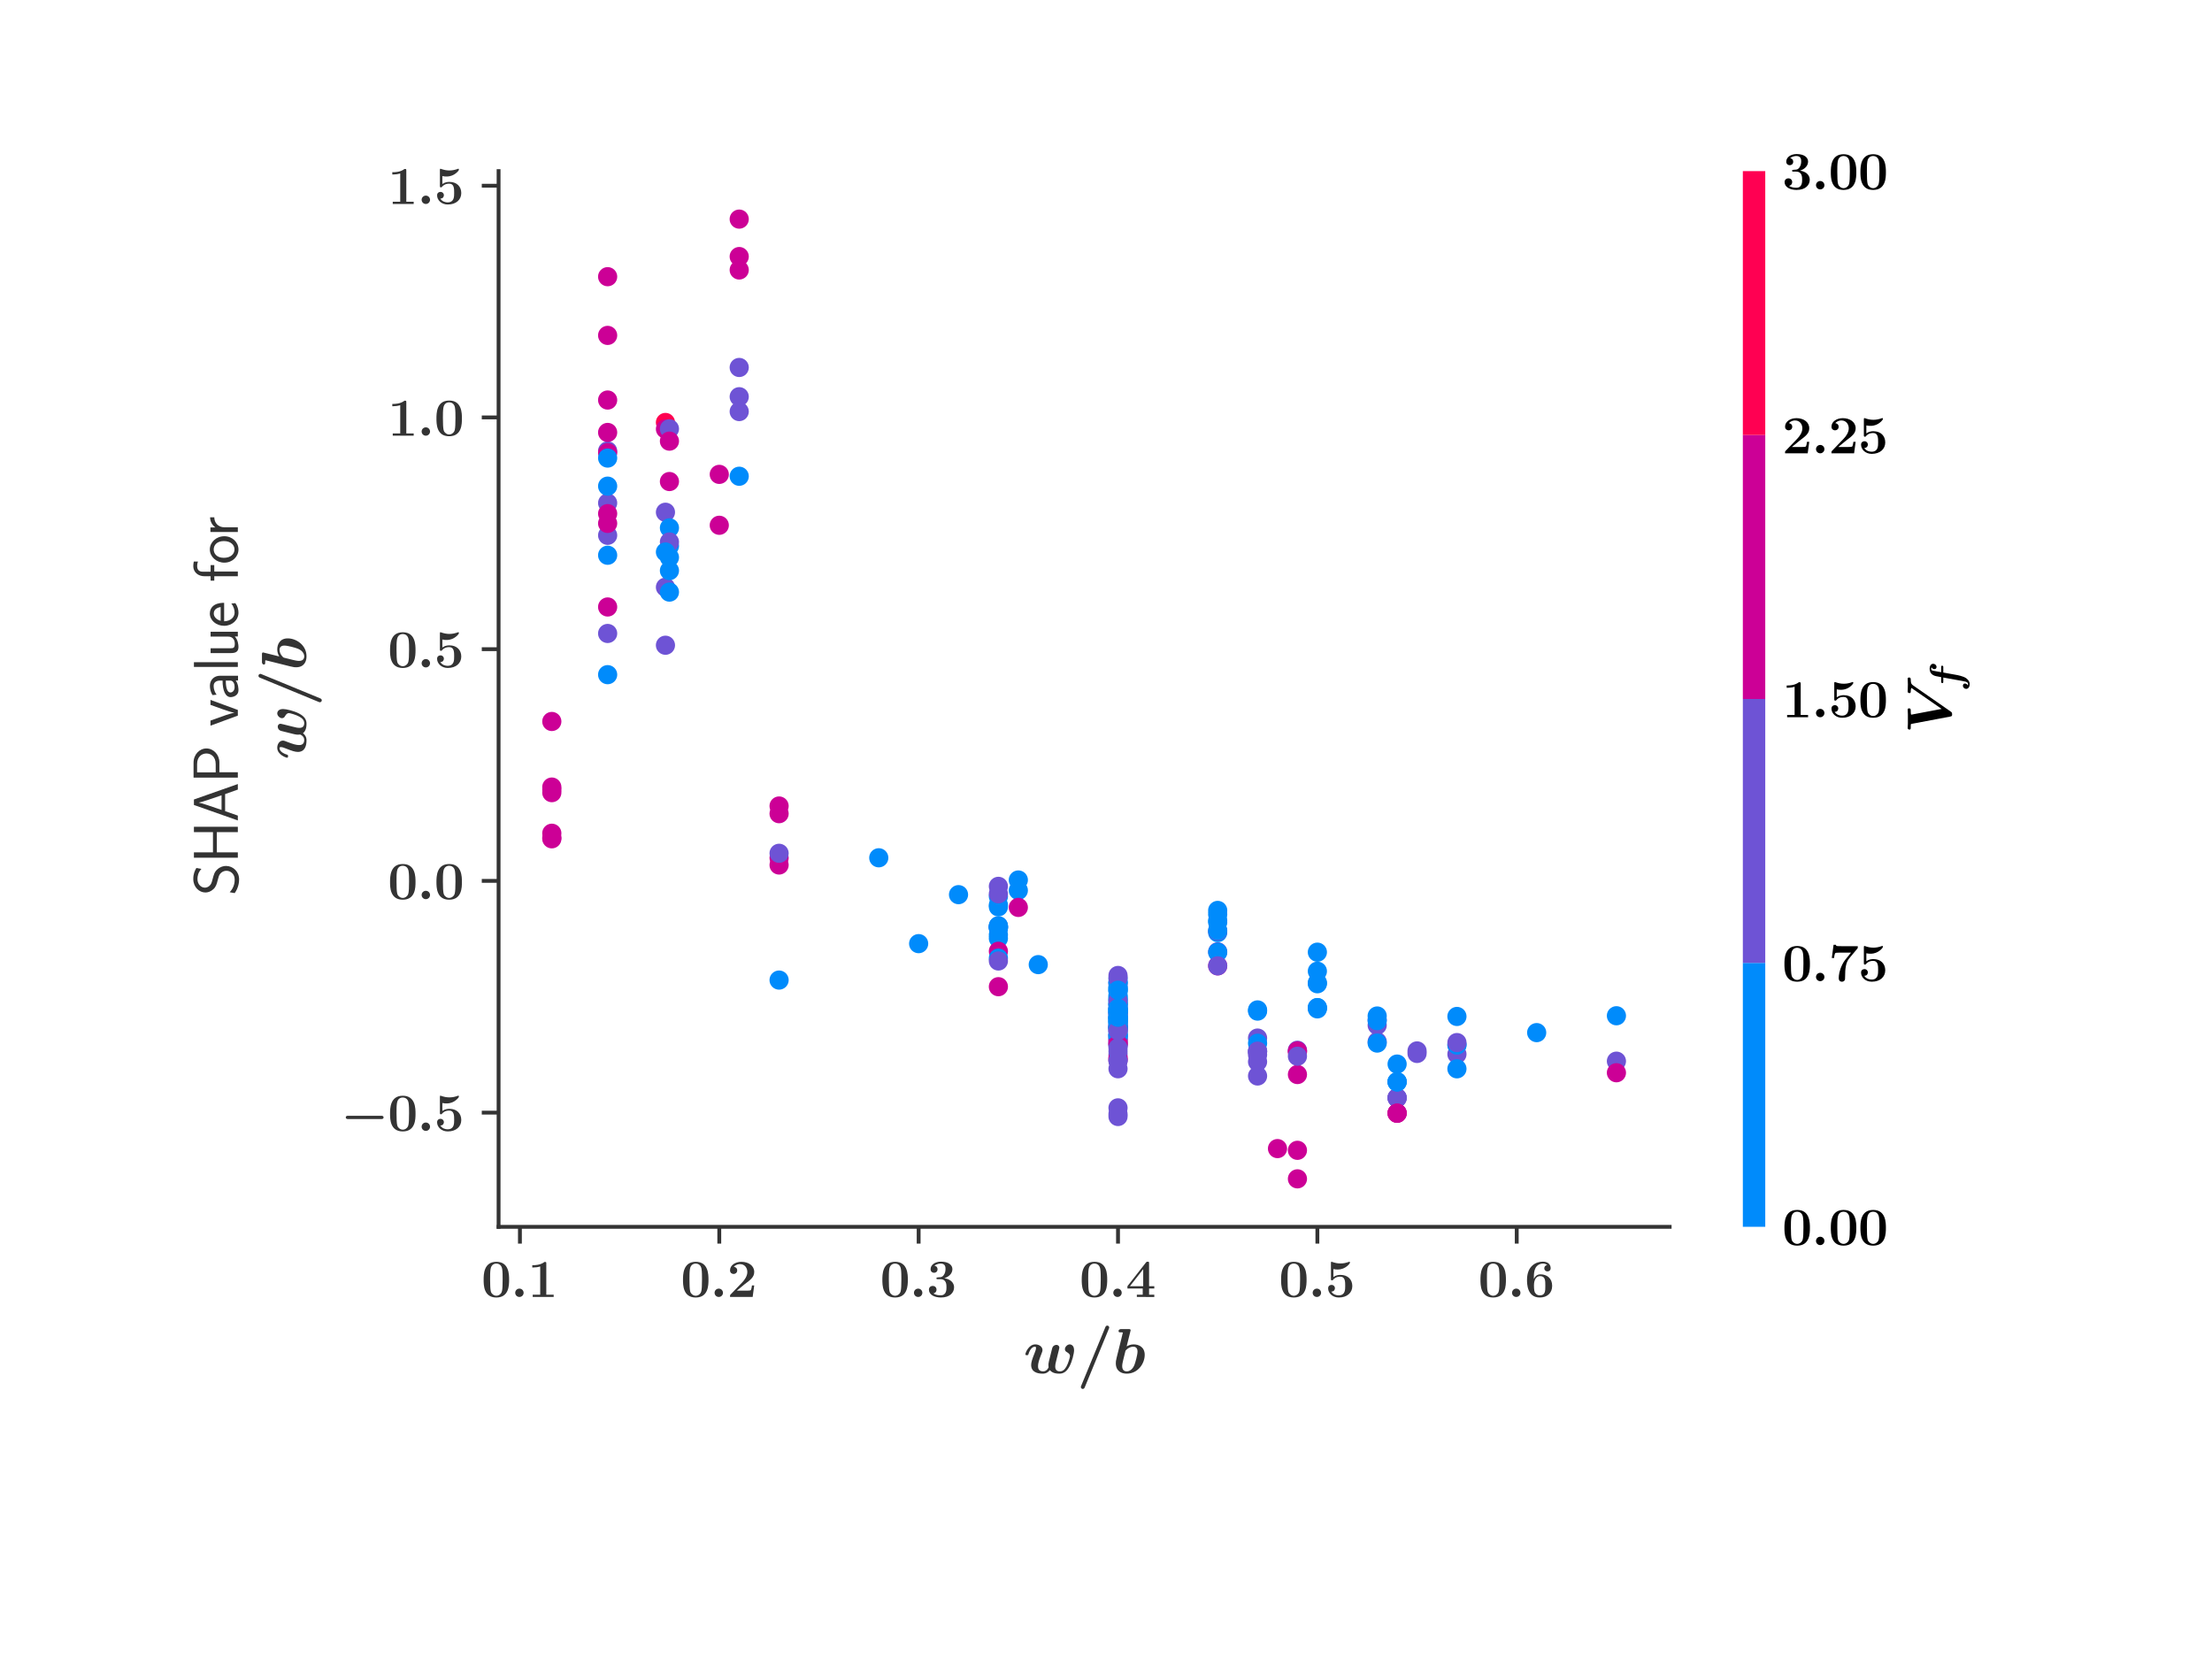 <?xml version="1.0" encoding="utf-8" standalone="no"?>
<!DOCTYPE svg PUBLIC "-//W3C//DTD SVG 1.1//EN"
  "http://www.w3.org/Graphics/SVG/1.1/DTD/svg11.dtd">
<svg height="345.6pt" version="1.1" viewBox="0 0 460.8 345.6" width="460.8pt" xmlns="http://www.w3.org/2000/svg" xmlns:xlink="http://www.w3.org/1999/xlink">
 <defs>
  <style type="text/css">*{stroke-linecap:butt;stroke-linejoin:round;}</style>
 </defs>
 <g id="figure_1">
  <g id="patch_1">
   <path d="M 0 345.6 
L 460.8 345.6 
L 460.8 0 
L 0 0 
z
" style="fill:#ffffff;"/>
  </g>
  <g id="axes_1">
   <g id="patch_2">
    <path d="M 103.864 255.571 
L 347.818 255.571 
L 347.818 35.648 
L 103.864 35.648 
z
" style="fill:#ffffff;"/>
   </g>
   <g id="PathCollection_1">
    <defs>
     <path d="M 0 2 
C 0.53 2 1.039 1.789 1.414 1.414 
C 1.789 1.039 2 0.53 2 -0 
C 2 -0.53 1.789 -1.039 1.414 -1.414 
C 1.039 -1.789 0.53 -2 0 -2 
C -0.53 -2 -1.039 -1.789 -1.414 -1.414 
C -1.789 -1.039 -2 -0.53 -2 0 
C -2 0.53 -1.789 1.039 -1.414 1.414 
C -1.039 1.789 -0.53 2 0 2 
z
" id="C0_0_b419dd3b78"/>
    </defs>
    <g clip-path="url(#p2bc0e60034)">
     <use style="fill:#008bfb;" x="232.902" xlink:href="#C0_0_b419dd3b78" y="207.558"/>
    </g>
    <g clip-path="url(#p2bc0e60034)">
     <use style="fill:#6e53d5;" x="232.902" xlink:href="#C0_0_b419dd3b78" y="209.346"/>
    </g>
    <g clip-path="url(#p2bc0e60034)">
     <use style="fill:#008bfb;" x="232.902" xlink:href="#C0_0_b419dd3b78" y="211.011"/>
    </g>
    <g clip-path="url(#p2bc0e60034)">
     <use style="fill:#6e53d5;" x="270.28" xlink:href="#C0_0_b419dd3b78" y="218.786"/>
    </g>
    <g clip-path="url(#p2bc0e60034)">
     <use style="fill:#008bfb;" x="232.902" xlink:href="#C0_0_b419dd3b78" y="211.011"/>
    </g>
    <g clip-path="url(#p2bc0e60034)">
     <use style="fill:#cc0096;" x="232.902" xlink:href="#C0_0_b419dd3b78" y="220.881"/>
    </g>
    <g clip-path="url(#p2bc0e60034)">
     <use style="fill:#6e53d5;" x="232.902" xlink:href="#C0_0_b419dd3b78" y="217.709"/>
    </g>
    <g clip-path="url(#p2bc0e60034)">
     <use style="fill:#6e53d5;" x="295.198" xlink:href="#C0_0_b419dd3b78" y="219.452"/>
    </g>
    <g clip-path="url(#p2bc0e60034)">
     <use style="fill:#6e53d5;" x="138.626" xlink:href="#C0_0_b419dd3b78" y="122.326"/>
    </g>
    <g clip-path="url(#p2bc0e60034)">
     <use style="fill:#6e53d5;" x="291.045" xlink:href="#C0_0_b419dd3b78" y="228.698"/>
    </g>
    <g clip-path="url(#p2bc0e60034)">
     <use style="fill:#6e53d5;" x="232.902" xlink:href="#C0_0_b419dd3b78" y="204.719"/>
    </g>
    <g clip-path="url(#p2bc0e60034)">
     <use style="fill:#cc0096;" x="126.582" xlink:href="#C0_0_b419dd3b78" y="126.444"/>
    </g>
    <g clip-path="url(#p2bc0e60034)">
     <use style="fill:#008bfb;" x="232.902" xlink:href="#C0_0_b419dd3b78" y="214.089"/>
    </g>
    <g clip-path="url(#p2bc0e60034)">
     <use style="fill:#008bfb;" x="336.73" xlink:href="#C0_0_b419dd3b78" y="211.6"/>
    </g>
    <g clip-path="url(#p2bc0e60034)">
     <use style="fill:#6e53d5;" x="232.902" xlink:href="#C0_0_b419dd3b78" y="213.583"/>
    </g>
    <g clip-path="url(#p2bc0e60034)">
     <use style="fill:#008bfb;" x="253.667" xlink:href="#C0_0_b419dd3b78" y="190.478"/>
    </g>
    <g clip-path="url(#p2bc0e60034)">
     <use style="fill:#6e53d5;" x="126.582" xlink:href="#C0_0_b419dd3b78" y="131.962"/>
    </g>
    <g clip-path="url(#p2bc0e60034)">
     <use style="fill:#6e53d5;" x="291.045" xlink:href="#C0_0_b419dd3b78" y="228.698"/>
    </g>
    <g clip-path="url(#p2bc0e60034)">
     <use style="fill:#6e53d5;" x="261.973" xlink:href="#C0_0_b419dd3b78" y="219.144"/>
    </g>
    <g clip-path="url(#p2bc0e60034)">
     <use style="fill:#008bfb;" x="232.902" xlink:href="#C0_0_b419dd3b78" y="214.104"/>
    </g>
    <g clip-path="url(#p2bc0e60034)">
     <use style="fill:#6e53d5;" x="232.902" xlink:href="#C0_0_b419dd3b78" y="211.854"/>
    </g>
    <g clip-path="url(#p2bc0e60034)">
     <use style="fill:#008bfb;" x="232.902" xlink:href="#C0_0_b419dd3b78" y="215.606"/>
    </g>
    <g clip-path="url(#p2bc0e60034)">
     <use style="fill:#6e53d5;" x="232.902" xlink:href="#C0_0_b419dd3b78" y="214.707"/>
    </g>
    <g clip-path="url(#p2bc0e60034)">
     <use style="fill:#6e53d5;" x="232.902" xlink:href="#C0_0_b419dd3b78" y="211.245"/>
    </g>
    <g clip-path="url(#p2bc0e60034)">
     <use style="fill:#6e53d5;" x="232.902" xlink:href="#C0_0_b419dd3b78" y="214.243"/>
    </g>
    <g clip-path="url(#p2bc0e60034)">
     <use style="fill:#008bfb;" x="274.433" xlink:href="#C0_0_b419dd3b78" y="204.715"/>
    </g>
    <g clip-path="url(#p2bc0e60034)">
     <use style="fill:#cc0096;" x="153.992" xlink:href="#C0_0_b419dd3b78" y="45.645"/>
    </g>
    <g clip-path="url(#p2bc0e60034)">
     <use style="fill:#008bfb;" x="232.902" xlink:href="#C0_0_b419dd3b78" y="208.819"/>
    </g>
    <g clip-path="url(#p2bc0e60034)">
     <use style="fill:#6e53d5;" x="153.992" xlink:href="#C0_0_b419dd3b78" y="85.735"/>
    </g>
    <g clip-path="url(#p2bc0e60034)">
     <use style="fill:#6e53d5;" x="126.582" xlink:href="#C0_0_b419dd3b78" y="104.788"/>
    </g>
    <g clip-path="url(#p2bc0e60034)">
     <use style="fill:#008bfb;" x="303.505" xlink:href="#C0_0_b419dd3b78" y="217.663"/>
    </g>
    <g clip-path="url(#p2bc0e60034)">
     <use style="fill:#cc0096;" x="270.28" xlink:href="#C0_0_b419dd3b78" y="218.933"/>
    </g>
    <g clip-path="url(#p2bc0e60034)">
     <use style="fill:#008bfb;" x="232.902" xlink:href="#C0_0_b419dd3b78" y="205.772"/>
    </g>
    <g clip-path="url(#p2bc0e60034)">
     <use style="fill:#008bfb;" x="232.902" xlink:href="#C0_0_b419dd3b78" y="216.176"/>
    </g>
    <g clip-path="url(#p2bc0e60034)">
     <use style="fill:#6e53d5;" x="232.902" xlink:href="#C0_0_b419dd3b78" y="217.294"/>
    </g>
    <g clip-path="url(#p2bc0e60034)">
     <use style="fill:#008bfb;" x="212.136" xlink:href="#C0_0_b419dd3b78" y="183.318"/>
    </g>
    <g clip-path="url(#p2bc0e60034)">
     <use style="fill:#cc0096;" x="266.126" xlink:href="#C0_0_b419dd3b78" y="239.273"/>
    </g>
    <g clip-path="url(#p2bc0e60034)">
     <use style="fill:#008bfb;" x="274.433" xlink:href="#C0_0_b419dd3b78" y="209.898"/>
    </g>
    <g clip-path="url(#p2bc0e60034)">
     <use style="fill:#6e53d5;" x="261.973" xlink:href="#C0_0_b419dd3b78" y="216.248"/>
    </g>
    <g clip-path="url(#p2bc0e60034)">
     <use style="fill:#cc0096;" x="291.045" xlink:href="#C0_0_b419dd3b78" y="231.895"/>
    </g>
    <g clip-path="url(#p2bc0e60034)">
     <use style="fill:#008bfb;" x="207.983" xlink:href="#C0_0_b419dd3b78" y="192.858"/>
    </g>
    <g clip-path="url(#p2bc0e60034)">
     <use style="fill:#ff0051;" x="138.626" xlink:href="#C0_0_b419dd3b78" y="88.009"/>
    </g>
    <g clip-path="url(#p2bc0e60034)">
     <use style="fill:#cc0096;" x="149.839" xlink:href="#C0_0_b419dd3b78" y="109.425"/>
    </g>
    <g clip-path="url(#p2bc0e60034)">
     <use style="fill:#6e53d5;" x="232.902" xlink:href="#C0_0_b419dd3b78" y="219.725"/>
    </g>
    <g clip-path="url(#p2bc0e60034)">
     <use style="fill:#008bfb;" x="207.983" xlink:href="#C0_0_b419dd3b78" y="194.745"/>
    </g>
    <g clip-path="url(#p2bc0e60034)">
     <use style="fill:#008bfb;" x="274.433" xlink:href="#C0_0_b419dd3b78" y="202.323"/>
    </g>
    <g clip-path="url(#p2bc0e60034)">
     <use style="fill:#6e53d5;" x="291.045" xlink:href="#C0_0_b419dd3b78" y="228.698"/>
    </g>
    <g clip-path="url(#p2bc0e60034)">
     <use style="fill:#6e53d5;" x="126.582" xlink:href="#C0_0_b419dd3b78" y="93.939"/>
    </g>
    <g clip-path="url(#p2bc0e60034)">
     <use style="fill:#6e53d5;" x="232.902" xlink:href="#C0_0_b419dd3b78" y="215.585"/>
    </g>
    <g clip-path="url(#p2bc0e60034)">
     <use style="fill:#cc0096;" x="232.902" xlink:href="#C0_0_b419dd3b78" y="220.488"/>
    </g>
    <g clip-path="url(#p2bc0e60034)">
     <use style="fill:#cc0096;" x="139.456" xlink:href="#C0_0_b419dd3b78" y="100.311"/>
    </g>
    <g clip-path="url(#p2bc0e60034)">
     <use style="fill:#cc0096;" x="153.992" xlink:href="#C0_0_b419dd3b78" y="53.444"/>
    </g>
    <g clip-path="url(#p2bc0e60034)">
     <use style="fill:#6e53d5;" x="232.902" xlink:href="#C0_0_b419dd3b78" y="210.951"/>
    </g>
    <g clip-path="url(#p2bc0e60034)">
     <use style="fill:#cc0096;" x="114.953" xlink:href="#C0_0_b419dd3b78" y="173.579"/>
    </g>
    <g clip-path="url(#p2bc0e60034)">
     <use style="fill:#008bfb;" x="232.902" xlink:href="#C0_0_b419dd3b78" y="211.898"/>
    </g>
    <g clip-path="url(#p2bc0e60034)">
     <use style="fill:#6e53d5;" x="232.902" xlink:href="#C0_0_b419dd3b78" y="214.743"/>
    </g>
    <g clip-path="url(#p2bc0e60034)">
     <use style="fill:#008bfb;" x="232.902" xlink:href="#C0_0_b419dd3b78" y="210.101"/>
    </g>
    <g clip-path="url(#p2bc0e60034)">
     <use style="fill:#6e53d5;" x="295.198" xlink:href="#C0_0_b419dd3b78" y="218.925"/>
    </g>
    <g clip-path="url(#p2bc0e60034)">
     <use style="fill:#008bfb;" x="253.667" xlink:href="#C0_0_b419dd3b78" y="194.273"/>
    </g>
    <g clip-path="url(#p2bc0e60034)">
     <use style="fill:#6e53d5;" x="232.902" xlink:href="#C0_0_b419dd3b78" y="222.643"/>
    </g>
    <g clip-path="url(#p2bc0e60034)">
     <use style="fill:#008bfb;" x="253.667" xlink:href="#C0_0_b419dd3b78" y="191.767"/>
    </g>
    <g clip-path="url(#p2bc0e60034)">
     <use style="fill:#008bfb;" x="207.983" xlink:href="#C0_0_b419dd3b78" y="192.932"/>
    </g>
    <g clip-path="url(#p2bc0e60034)">
     <use style="fill:#6e53d5;" x="126.582" xlink:href="#C0_0_b419dd3b78" y="111.517"/>
    </g>
    <g clip-path="url(#p2bc0e60034)">
     <use style="fill:#008bfb;" x="207.983" xlink:href="#C0_0_b419dd3b78" y="195.481"/>
    </g>
    <g clip-path="url(#p2bc0e60034)">
     <use style="fill:#6e53d5;" x="253.667" xlink:href="#C0_0_b419dd3b78" y="193.965"/>
    </g>
    <g clip-path="url(#p2bc0e60034)">
     <use style="fill:#6e53d5;" x="232.902" xlink:href="#C0_0_b419dd3b78" y="216.161"/>
    </g>
    <g clip-path="url(#p2bc0e60034)">
     <use style="fill:#cc0096;" x="270.28" xlink:href="#C0_0_b419dd3b78" y="223.845"/>
    </g>
    <g clip-path="url(#p2bc0e60034)">
     <use style="fill:#008bfb;" x="232.902" xlink:href="#C0_0_b419dd3b78" y="212.876"/>
    </g>
    <g clip-path="url(#p2bc0e60034)">
     <use style="fill:#cc0096;" x="153.992" xlink:href="#C0_0_b419dd3b78" y="56.241"/>
    </g>
    <g clip-path="url(#p2bc0e60034)">
     <use style="fill:#008bfb;" x="232.902" xlink:href="#C0_0_b419dd3b78" y="209.088"/>
    </g>
    <g clip-path="url(#p2bc0e60034)">
     <use style="fill:#008bfb;" x="232.902" xlink:href="#C0_0_b419dd3b78" y="210.742"/>
    </g>
    <g clip-path="url(#p2bc0e60034)">
     <use style="fill:#6e53d5;" x="138.626" xlink:href="#C0_0_b419dd3b78" y="106.71"/>
    </g>
    <g clip-path="url(#p2bc0e60034)">
     <use style="fill:#6e53d5;" x="232.902" xlink:href="#C0_0_b419dd3b78" y="205.1"/>
    </g>
    <g clip-path="url(#p2bc0e60034)">
     <use style="fill:#cc0096;" x="270.28" xlink:href="#C0_0_b419dd3b78" y="219.166"/>
    </g>
    <g clip-path="url(#p2bc0e60034)">
     <use style="fill:#008bfb;" x="232.902" xlink:href="#C0_0_b419dd3b78" y="215.133"/>
    </g>
    <g clip-path="url(#p2bc0e60034)">
     <use style="fill:#6e53d5;" x="303.505" xlink:href="#C0_0_b419dd3b78" y="219.605"/>
    </g>
    <g clip-path="url(#p2bc0e60034)">
     <use style="fill:#6e53d5;" x="232.902" xlink:href="#C0_0_b419dd3b78" y="215.803"/>
    </g>
    <g clip-path="url(#p2bc0e60034)">
     <use style="fill:#6e53d5;" x="232.902" xlink:href="#C0_0_b419dd3b78" y="220.987"/>
    </g>
    <g clip-path="url(#p2bc0e60034)">
     <use style="fill:#cc0096;" x="207.983" xlink:href="#C0_0_b419dd3b78" y="198.168"/>
    </g>
    <g clip-path="url(#p2bc0e60034)">
     <use style="fill:#6e53d5;" x="261.973" xlink:href="#C0_0_b419dd3b78" y="218.975"/>
    </g>
    <g clip-path="url(#p2bc0e60034)">
     <use style="fill:#008bfb;" x="207.983" xlink:href="#C0_0_b419dd3b78" y="188.909"/>
    </g>
    <g clip-path="url(#p2bc0e60034)">
     <use style="fill:#008bfb;" x="232.902" xlink:href="#C0_0_b419dd3b78" y="207.307"/>
    </g>
    <g clip-path="url(#p2bc0e60034)">
     <use style="fill:#008bfb;" x="232.902" xlink:href="#C0_0_b419dd3b78" y="210.342"/>
    </g>
    <g clip-path="url(#p2bc0e60034)">
     <use style="fill:#008bfb;" x="261.973" xlink:href="#C0_0_b419dd3b78" y="210.631"/>
    </g>
    <g clip-path="url(#p2bc0e60034)">
     <use style="fill:#008bfb;" x="232.902" xlink:href="#C0_0_b419dd3b78" y="214.247"/>
    </g>
    <g clip-path="url(#p2bc0e60034)">
     <use style="fill:#008bfb;" x="232.902" xlink:href="#C0_0_b419dd3b78" y="216.238"/>
    </g>
    <g clip-path="url(#p2bc0e60034)">
     <use style="fill:#6e53d5;" x="232.902" xlink:href="#C0_0_b419dd3b78" y="214.707"/>
    </g>
    <g clip-path="url(#p2bc0e60034)">
     <use style="fill:#008bfb;" x="274.433" xlink:href="#C0_0_b419dd3b78" y="198.354"/>
    </g>
    <g clip-path="url(#p2bc0e60034)">
     <use style="fill:#008bfb;" x="303.505" xlink:href="#C0_0_b419dd3b78" y="211.746"/>
    </g>
    <g clip-path="url(#p2bc0e60034)">
     <use style="fill:#cc0096;" x="207.983" xlink:href="#C0_0_b419dd3b78" y="205.546"/>
    </g>
    <g clip-path="url(#p2bc0e60034)">
     <use style="fill:#6e53d5;" x="336.73" xlink:href="#C0_0_b419dd3b78" y="221.06"/>
    </g>
    <g clip-path="url(#p2bc0e60034)">
     <use style="fill:#cc0096;" x="253.667" xlink:href="#C0_0_b419dd3b78" y="201.205"/>
    </g>
    <g clip-path="url(#p2bc0e60034)">
     <use style="fill:#cc0096;" x="114.953" xlink:href="#C0_0_b419dd3b78" y="165.121"/>
    </g>
    <g clip-path="url(#p2bc0e60034)">
     <use style="fill:#008bfb;" x="232.902" xlink:href="#C0_0_b419dd3b78" y="210.742"/>
    </g>
    <g clip-path="url(#p2bc0e60034)">
     <use style="fill:#008bfb;" x="232.902" xlink:href="#C0_0_b419dd3b78" y="208.281"/>
    </g>
    <g clip-path="url(#p2bc0e60034)">
     <use style="fill:#008bfb;" x="232.902" xlink:href="#C0_0_b419dd3b78" y="211.161"/>
    </g>
    <g clip-path="url(#p2bc0e60034)">
     <use style="fill:#008bfb;" x="232.902" xlink:href="#C0_0_b419dd3b78" y="204.616"/>
    </g>
    <g clip-path="url(#p2bc0e60034)">
     <use style="fill:#008bfb;" x="199.677" xlink:href="#C0_0_b419dd3b78" y="186.373"/>
    </g>
    <g clip-path="url(#p2bc0e60034)">
     <use style="fill:#008bfb;" x="261.973" xlink:href="#C0_0_b419dd3b78" y="210.384"/>
    </g>
    <g clip-path="url(#p2bc0e60034)">
     <use style="fill:#008bfb;" x="232.902" xlink:href="#C0_0_b419dd3b78" y="210.457"/>
    </g>
    <g clip-path="url(#p2bc0e60034)">
     <use style="fill:#008bfb;" x="232.902" xlink:href="#C0_0_b419dd3b78" y="213.011"/>
    </g>
    <g clip-path="url(#p2bc0e60034)">
     <use style="fill:#008bfb;" x="232.902" xlink:href="#C0_0_b419dd3b78" y="211.95"/>
    </g>
    <g clip-path="url(#p2bc0e60034)">
     <use style="fill:#008bfb;" x="303.505" xlink:href="#C0_0_b419dd3b78" y="217.7"/>
    </g>
    <g clip-path="url(#p2bc0e60034)">
     <use style="fill:#6e53d5;" x="207.983" xlink:href="#C0_0_b419dd3b78" y="193.191"/>
    </g>
    <g clip-path="url(#p2bc0e60034)">
     <use style="fill:#6e53d5;" x="232.902" xlink:href="#C0_0_b419dd3b78" y="217.601"/>
    </g>
    <g clip-path="url(#p2bc0e60034)">
     <use style="fill:#008bfb;" x="261.973" xlink:href="#C0_0_b419dd3b78" y="217.328"/>
    </g>
    <g clip-path="url(#p2bc0e60034)">
     <use style="fill:#6e53d5;" x="261.973" xlink:href="#C0_0_b419dd3b78" y="224.148"/>
    </g>
    <g clip-path="url(#p2bc0e60034)">
     <use style="fill:#008bfb;" x="191.37" xlink:href="#C0_0_b419dd3b78" y="196.578"/>
    </g>
    <g clip-path="url(#p2bc0e60034)">
     <use style="fill:#cc0096;" x="149.839" xlink:href="#C0_0_b419dd3b78" y="98.821"/>
    </g>
    <g clip-path="url(#p2bc0e60034)">
     <use style="fill:#6e53d5;" x="232.902" xlink:href="#C0_0_b419dd3b78" y="216.729"/>
    </g>
    <g clip-path="url(#p2bc0e60034)">
     <use style="fill:#cc0096;" x="126.582" xlink:href="#C0_0_b419dd3b78" y="57.639"/>
    </g>
    <g clip-path="url(#p2bc0e60034)">
     <use style="fill:#6e53d5;" x="232.902" xlink:href="#C0_0_b419dd3b78" y="211.405"/>
    </g>
    <g clip-path="url(#p2bc0e60034)">
     <use style="fill:#6e53d5;" x="153.992" xlink:href="#C0_0_b419dd3b78" y="82.646"/>
    </g>
    <g clip-path="url(#p2bc0e60034)">
     <use style="fill:#008bfb;" x="139.456" xlink:href="#C0_0_b419dd3b78" y="109.965"/>
    </g>
    <g clip-path="url(#p2bc0e60034)">
     <use style="fill:#6e53d5;" x="138.626" xlink:href="#C0_0_b419dd3b78" y="134.414"/>
    </g>
    <g clip-path="url(#p2bc0e60034)">
     <use style="fill:#6e53d5;" x="232.902" xlink:href="#C0_0_b419dd3b78" y="203.206"/>
    </g>
    <g clip-path="url(#p2bc0e60034)">
     <use style="fill:#008bfb;" x="212.136" xlink:href="#C0_0_b419dd3b78" y="185.488"/>
    </g>
    <g clip-path="url(#p2bc0e60034)">
     <use style="fill:#6e53d5;" x="232.902" xlink:href="#C0_0_b419dd3b78" y="230.788"/>
    </g>
    <g clip-path="url(#p2bc0e60034)">
     <use style="fill:#008bfb;" x="207.983" xlink:href="#C0_0_b419dd3b78" y="193.155"/>
    </g>
    <g clip-path="url(#p2bc0e60034)">
     <use style="fill:#008bfb;" x="139.456" xlink:href="#C0_0_b419dd3b78" y="116.118"/>
    </g>
    <g clip-path="url(#p2bc0e60034)">
     <use style="fill:#008bfb;" x="232.902" xlink:href="#C0_0_b419dd3b78" y="212.82"/>
    </g>
    <g clip-path="url(#p2bc0e60034)">
     <use style="fill:#008bfb;" x="253.667" xlink:href="#C0_0_b419dd3b78" y="189.657"/>
    </g>
    <g clip-path="url(#p2bc0e60034)">
     <use style="fill:#008bfb;" x="232.902" xlink:href="#C0_0_b419dd3b78" y="209.469"/>
    </g>
    <g clip-path="url(#p2bc0e60034)">
     <use style="fill:#008bfb;" x="232.902" xlink:href="#C0_0_b419dd3b78" y="203.939"/>
    </g>
    <g clip-path="url(#p2bc0e60034)">
     <use style="fill:#008bfb;" x="139.456" xlink:href="#C0_0_b419dd3b78" y="123.344"/>
    </g>
    <g clip-path="url(#p2bc0e60034)">
     <use style="fill:#008bfb;" x="232.902" xlink:href="#C0_0_b419dd3b78" y="209.222"/>
    </g>
    <g clip-path="url(#p2bc0e60034)">
     <use style="fill:#008bfb;" x="232.902" xlink:href="#C0_0_b419dd3b78" y="214.073"/>
    </g>
    <g clip-path="url(#p2bc0e60034)">
     <use style="fill:#6e53d5;" x="232.902" xlink:href="#C0_0_b419dd3b78" y="212.374"/>
    </g>
    <g clip-path="url(#p2bc0e60034)">
     <use style="fill:#008bfb;" x="183.064" xlink:href="#C0_0_b419dd3b78" y="178.693"/>
    </g>
    <g clip-path="url(#p2bc0e60034)">
     <use style="fill:#008bfb;" x="253.667" xlink:href="#C0_0_b419dd3b78" y="193.834"/>
    </g>
    <g clip-path="url(#p2bc0e60034)">
     <use style="fill:#008bfb;" x="291.045" xlink:href="#C0_0_b419dd3b78" y="225.363"/>
    </g>
    <g clip-path="url(#p2bc0e60034)">
     <use style="fill:#6e53d5;" x="232.902" xlink:href="#C0_0_b419dd3b78" y="232.074"/>
    </g>
    <g clip-path="url(#p2bc0e60034)">
     <use style="fill:#008bfb;" x="232.902" xlink:href="#C0_0_b419dd3b78" y="206.151"/>
    </g>
    <g clip-path="url(#p2bc0e60034)">
     <use style="fill:#cc0096;" x="126.582" xlink:href="#C0_0_b419dd3b78" y="94.317"/>
    </g>
    <g clip-path="url(#p2bc0e60034)">
     <use style="fill:#008bfb;" x="232.902" xlink:href="#C0_0_b419dd3b78" y="210.634"/>
    </g>
    <g clip-path="url(#p2bc0e60034)">
     <use style="fill:#008bfb;" x="232.902" xlink:href="#C0_0_b419dd3b78" y="208.029"/>
    </g>
    <g clip-path="url(#p2bc0e60034)">
     <use style="fill:#008bfb;" x="232.902" xlink:href="#C0_0_b419dd3b78" y="210.101"/>
    </g>
    <g clip-path="url(#p2bc0e60034)">
     <use style="fill:#cc0096;" x="270.28" xlink:href="#C0_0_b419dd3b78" y="245.575"/>
    </g>
    <g clip-path="url(#p2bc0e60034)">
     <use style="fill:#008bfb;" x="126.582" xlink:href="#C0_0_b419dd3b78" y="101.274"/>
    </g>
    <g clip-path="url(#p2bc0e60034)">
     <use style="fill:#6e53d5;" x="286.892" xlink:href="#C0_0_b419dd3b78" y="217.006"/>
    </g>
    <g clip-path="url(#p2bc0e60034)">
     <use style="fill:#008bfb;" x="207.983" xlink:href="#C0_0_b419dd3b78" y="186.736"/>
    </g>
    <g clip-path="url(#p2bc0e60034)">
     <use style="fill:#cc0096;" x="138.626" xlink:href="#C0_0_b419dd3b78" y="89.376"/>
    </g>
    <g clip-path="url(#p2bc0e60034)">
     <use style="fill:#008bfb;" x="274.433" xlink:href="#C0_0_b419dd3b78" y="204.932"/>
    </g>
    <g clip-path="url(#p2bc0e60034)">
     <use style="fill:#008bfb;" x="207.983" xlink:href="#C0_0_b419dd3b78" y="199.599"/>
    </g>
    <g clip-path="url(#p2bc0e60034)">
     <use style="fill:#6e53d5;" x="270.28" xlink:href="#C0_0_b419dd3b78" y="220.031"/>
    </g>
    <g clip-path="url(#p2bc0e60034)">
     <use style="fill:#cc0096;" x="162.298" xlink:href="#C0_0_b419dd3b78" y="178.717"/>
    </g>
    <g clip-path="url(#p2bc0e60034)">
     <use style="fill:#6e53d5;" x="232.902" xlink:href="#C0_0_b419dd3b78" y="216.981"/>
    </g>
    <g clip-path="url(#p2bc0e60034)">
     <use style="fill:#cc0096;" x="114.953" xlink:href="#C0_0_b419dd3b78" y="174.738"/>
    </g>
    <g clip-path="url(#p2bc0e60034)">
     <use style="fill:#008bfb;" x="207.983" xlink:href="#C0_0_b419dd3b78" y="188.516"/>
    </g>
    <g clip-path="url(#p2bc0e60034)">
     <use style="fill:#008bfb;" x="274.433" xlink:href="#C0_0_b419dd3b78" y="209.918"/>
    </g>
    <g clip-path="url(#p2bc0e60034)">
     <use style="fill:#cc0096;" x="114.953" xlink:href="#C0_0_b419dd3b78" y="163.96"/>
    </g>
    <g clip-path="url(#p2bc0e60034)">
     <use style="fill:#008bfb;" x="232.902" xlink:href="#C0_0_b419dd3b78" y="204.7"/>
    </g>
    <g clip-path="url(#p2bc0e60034)">
     <use style="fill:#6e53d5;" x="286.892" xlink:href="#C0_0_b419dd3b78" y="212.458"/>
    </g>
    <g clip-path="url(#p2bc0e60034)">
     <use style="fill:#6e53d5;" x="232.902" xlink:href="#C0_0_b419dd3b78" y="213.544"/>
    </g>
    <g clip-path="url(#p2bc0e60034)">
     <use style="fill:#cc0096;" x="162.298" xlink:href="#C0_0_b419dd3b78" y="180.195"/>
    </g>
    <g clip-path="url(#p2bc0e60034)">
     <use style="fill:#6e53d5;" x="286.892" xlink:href="#C0_0_b419dd3b78" y="213.573"/>
    </g>
    <g clip-path="url(#p2bc0e60034)">
     <use style="fill:#008bfb;" x="232.902" xlink:href="#C0_0_b419dd3b78" y="205.847"/>
    </g>
    <g clip-path="url(#p2bc0e60034)">
     <use style="fill:#008bfb;" x="291.045" xlink:href="#C0_0_b419dd3b78" y="221.665"/>
    </g>
    <g clip-path="url(#p2bc0e60034)">
     <use style="fill:#6e53d5;" x="261.973" xlink:href="#C0_0_b419dd3b78" y="218.975"/>
    </g>
    <g clip-path="url(#p2bc0e60034)">
     <use style="fill:#cc0096;" x="232.902" xlink:href="#C0_0_b419dd3b78" y="213.767"/>
    </g>
    <g clip-path="url(#p2bc0e60034)">
     <use style="fill:#6e53d5;" x="153.992" xlink:href="#C0_0_b419dd3b78" y="76.55"/>
    </g>
    <g clip-path="url(#p2bc0e60034)">
     <use style="fill:#008bfb;" x="232.902" xlink:href="#C0_0_b419dd3b78" y="205.617"/>
    </g>
    <g clip-path="url(#p2bc0e60034)">
     <use style="fill:#008bfb;" x="126.582" xlink:href="#C0_0_b419dd3b78" y="95.423"/>
    </g>
    <g clip-path="url(#p2bc0e60034)">
     <use style="fill:#008bfb;" x="232.902" xlink:href="#C0_0_b419dd3b78" y="212.243"/>
    </g>
    <g clip-path="url(#p2bc0e60034)">
     <use style="fill:#008bfb;" x="139.456" xlink:href="#C0_0_b419dd3b78" y="113.734"/>
    </g>
    <g clip-path="url(#p2bc0e60034)">
     <use style="fill:#6e53d5;" x="139.456" xlink:href="#C0_0_b419dd3b78" y="112.902"/>
    </g>
    <g clip-path="url(#p2bc0e60034)">
     <use style="fill:#008bfb;" x="232.902" xlink:href="#C0_0_b419dd3b78" y="206.46"/>
    </g>
    <g clip-path="url(#p2bc0e60034)">
     <use style="fill:#6e53d5;" x="232.902" xlink:href="#C0_0_b419dd3b78" y="217.881"/>
    </g>
    <g clip-path="url(#p2bc0e60034)">
     <use style="fill:#6e53d5;" x="232.902" xlink:href="#C0_0_b419dd3b78" y="203.7"/>
    </g>
    <g clip-path="url(#p2bc0e60034)">
     <use style="fill:#008bfb;" x="232.902" xlink:href="#C0_0_b419dd3b78" y="211.534"/>
    </g>
    <g clip-path="url(#p2bc0e60034)">
     <use style="fill:#008bfb;" x="153.992" xlink:href="#C0_0_b419dd3b78" y="99.211"/>
    </g>
    <g clip-path="url(#p2bc0e60034)">
     <use style="fill:#008bfb;" x="126.582" xlink:href="#C0_0_b419dd3b78" y="115.667"/>
    </g>
    <g clip-path="url(#p2bc0e60034)">
     <use style="fill:#cc0096;" x="126.582" xlink:href="#C0_0_b419dd3b78" y="90.088"/>
    </g>
    <g clip-path="url(#p2bc0e60034)">
     <use style="fill:#cc0096;" x="336.73" xlink:href="#C0_0_b419dd3b78" y="223.472"/>
    </g>
    <g clip-path="url(#p2bc0e60034)">
     <use style="fill:#008bfb;" x="232.902" xlink:href="#C0_0_b419dd3b78" y="208.463"/>
    </g>
    <g clip-path="url(#p2bc0e60034)">
     <use style="fill:#008bfb;" x="291.045" xlink:href="#C0_0_b419dd3b78" y="225.363"/>
    </g>
    <g clip-path="url(#p2bc0e60034)">
     <use style="fill:#6e53d5;" x="139.456" xlink:href="#C0_0_b419dd3b78" y="89.331"/>
    </g>
    <g clip-path="url(#p2bc0e60034)">
     <use style="fill:#008bfb;" x="232.902" xlink:href="#C0_0_b419dd3b78" y="212.549"/>
    </g>
    <g clip-path="url(#p2bc0e60034)">
     <use style="fill:#008bfb;" x="232.902" xlink:href="#C0_0_b419dd3b78" y="212.23"/>
    </g>
    <g clip-path="url(#p2bc0e60034)">
     <use style="fill:#008bfb;" x="207.983" xlink:href="#C0_0_b419dd3b78" y="193.155"/>
    </g>
    <g clip-path="url(#p2bc0e60034)">
     <use style="fill:#008bfb;" x="232.902" xlink:href="#C0_0_b419dd3b78" y="209.168"/>
    </g>
    <g clip-path="url(#p2bc0e60034)">
     <use style="fill:#cc0096;" x="126.582" xlink:href="#C0_0_b419dd3b78" y="83.334"/>
    </g>
    <g clip-path="url(#p2bc0e60034)">
     <use style="fill:#cc0096;" x="114.953" xlink:href="#C0_0_b419dd3b78" y="164.481"/>
    </g>
    <g clip-path="url(#p2bc0e60034)">
     <use style="fill:#008bfb;" x="232.902" xlink:href="#C0_0_b419dd3b78" y="213.013"/>
    </g>
    <g clip-path="url(#p2bc0e60034)">
     <use style="fill:#cc0096;" x="212.136" xlink:href="#C0_0_b419dd3b78" y="189.031"/>
    </g>
    <g clip-path="url(#p2bc0e60034)">
     <use style="fill:#008bfb;" x="232.902" xlink:href="#C0_0_b419dd3b78" y="211.934"/>
    </g>
    <g clip-path="url(#p2bc0e60034)">
     <use style="fill:#008bfb;" x="232.902" xlink:href="#C0_0_b419dd3b78" y="214.073"/>
    </g>
    <g clip-path="url(#p2bc0e60034)">
     <use style="fill:#cc0096;" x="232.902" xlink:href="#C0_0_b419dd3b78" y="216.713"/>
    </g>
    <g clip-path="url(#p2bc0e60034)">
     <use style="fill:#cc0096;" x="114.953" xlink:href="#C0_0_b419dd3b78" y="150.297"/>
    </g>
    <g clip-path="url(#p2bc0e60034)">
     <use style="fill:#6e53d5;" x="162.298" xlink:href="#C0_0_b419dd3b78" y="177.756"/>
    </g>
    <g clip-path="url(#p2bc0e60034)">
     <use style="fill:#6e53d5;" x="232.902" xlink:href="#C0_0_b419dd3b78" y="213.919"/>
    </g>
    <g clip-path="url(#p2bc0e60034)">
     <use style="fill:#008bfb;" x="232.902" xlink:href="#C0_0_b419dd3b78" y="210.335"/>
    </g>
    <g clip-path="url(#p2bc0e60034)">
     <use style="fill:#6e53d5;" x="261.973" xlink:href="#C0_0_b419dd3b78" y="221.184"/>
    </g>
    <g clip-path="url(#p2bc0e60034)">
     <use style="fill:#008bfb;" x="216.289" xlink:href="#C0_0_b419dd3b78" y="200.948"/>
    </g>
    <g clip-path="url(#p2bc0e60034)">
     <use style="fill:#008bfb;" x="126.582" xlink:href="#C0_0_b419dd3b78" y="140.545"/>
    </g>
    <g clip-path="url(#p2bc0e60034)">
     <use style="fill:#008bfb;" x="232.902" xlink:href="#C0_0_b419dd3b78" y="206.468"/>
    </g>
    <g clip-path="url(#p2bc0e60034)">
     <use style="fill:#008bfb;" x="207.983" xlink:href="#C0_0_b419dd3b78" y="193.39"/>
    </g>
    <g clip-path="url(#p2bc0e60034)">
     <use style="fill:#6e53d5;" x="232.902" xlink:href="#C0_0_b419dd3b78" y="209.975"/>
    </g>
    <g clip-path="url(#p2bc0e60034)">
     <use style="fill:#cc0096;" x="232.902" xlink:href="#C0_0_b419dd3b78" y="217.315"/>
    </g>
    <g clip-path="url(#p2bc0e60034)">
     <use style="fill:#6e53d5;" x="232.902" xlink:href="#C0_0_b419dd3b78" y="214.217"/>
    </g>
    <g clip-path="url(#p2bc0e60034)">
     <use style="fill:#008bfb;" x="320.117" xlink:href="#C0_0_b419dd3b78" y="215.114"/>
    </g>
    <g clip-path="url(#p2bc0e60034)">
     <use style="fill:#008bfb;" x="138.626" xlink:href="#C0_0_b419dd3b78" y="114.997"/>
    </g>
    <g clip-path="url(#p2bc0e60034)">
     <use style="fill:#6e53d5;" x="303.505" xlink:href="#C0_0_b419dd3b78" y="217.187"/>
    </g>
    <g clip-path="url(#p2bc0e60034)">
     <use style="fill:#cc0096;" x="126.582" xlink:href="#C0_0_b419dd3b78" y="69.87"/>
    </g>
    <g clip-path="url(#p2bc0e60034)">
     <use style="fill:#008bfb;" x="232.902" xlink:href="#C0_0_b419dd3b78" y="213.589"/>
    </g>
    <g clip-path="url(#p2bc0e60034)">
     <use style="fill:#008bfb;" x="286.892" xlink:href="#C0_0_b419dd3b78" y="211.651"/>
    </g>
    <g clip-path="url(#p2bc0e60034)">
     <use style="fill:#cc0096;" x="291.045" xlink:href="#C0_0_b419dd3b78" y="231.895"/>
    </g>
    <g clip-path="url(#p2bc0e60034)">
     <use style="fill:#008bfb;" x="286.892" xlink:href="#C0_0_b419dd3b78" y="217.291"/>
    </g>
    <g clip-path="url(#p2bc0e60034)">
     <use style="fill:#6e53d5;" x="232.902" xlink:href="#C0_0_b419dd3b78" y="232.588"/>
    </g>
    <g clip-path="url(#p2bc0e60034)">
     <use style="fill:#008bfb;" x="253.667" xlink:href="#C0_0_b419dd3b78" y="192.133"/>
    </g>
    <g clip-path="url(#p2bc0e60034)">
     <use style="fill:#008bfb;" x="232.902" xlink:href="#C0_0_b419dd3b78" y="212.543"/>
    </g>
    <g clip-path="url(#p2bc0e60034)">
     <use style="fill:#008bfb;" x="232.902" xlink:href="#C0_0_b419dd3b78" y="212.523"/>
    </g>
    <g clip-path="url(#p2bc0e60034)">
     <use style="fill:#6e53d5;" x="207.983" xlink:href="#C0_0_b419dd3b78" y="200.191"/>
    </g>
    <g clip-path="url(#p2bc0e60034)">
     <use style="fill:#6e53d5;" x="207.983" xlink:href="#C0_0_b419dd3b78" y="186.198"/>
    </g>
    <g clip-path="url(#p2bc0e60034)">
     <use style="fill:#cc0096;" x="291.045" xlink:href="#C0_0_b419dd3b78" y="231.895"/>
    </g>
    <g clip-path="url(#p2bc0e60034)">
     <use style="fill:#008bfb;" x="232.902" xlink:href="#C0_0_b419dd3b78" y="213.081"/>
    </g>
    <g clip-path="url(#p2bc0e60034)">
     <use style="fill:#cc0096;" x="162.298" xlink:href="#C0_0_b419dd3b78" y="167.906"/>
    </g>
    <g clip-path="url(#p2bc0e60034)">
     <use style="fill:#008bfb;" x="232.902" xlink:href="#C0_0_b419dd3b78" y="207.91"/>
    </g>
    <g clip-path="url(#p2bc0e60034)">
     <use style="fill:#cc0096;" x="114.953" xlink:href="#C0_0_b419dd3b78" y="174.486"/>
    </g>
    <g clip-path="url(#p2bc0e60034)">
     <use style="fill:#6e53d5;" x="253.667" xlink:href="#C0_0_b419dd3b78" y="198.278"/>
    </g>
    <g clip-path="url(#p2bc0e60034)">
     <use style="fill:#6e53d5;" x="232.902" xlink:href="#C0_0_b419dd3b78" y="208.489"/>
    </g>
    <g clip-path="url(#p2bc0e60034)">
     <use style="fill:#008bfb;" x="232.902" xlink:href="#C0_0_b419dd3b78" y="211.988"/>
    </g>
    <g clip-path="url(#p2bc0e60034)">
     <use style="fill:#cc0096;" x="232.902" xlink:href="#C0_0_b419dd3b78" y="220.386"/>
    </g>
    <g clip-path="url(#p2bc0e60034)">
     <use style="fill:#008bfb;" x="232.902" xlink:href="#C0_0_b419dd3b78" y="210.742"/>
    </g>
    <g clip-path="url(#p2bc0e60034)">
     <use style="fill:#6e53d5;" x="232.902" xlink:href="#C0_0_b419dd3b78" y="219.027"/>
    </g>
    <g clip-path="url(#p2bc0e60034)">
     <use style="fill:#008bfb;" x="232.902" xlink:href="#C0_0_b419dd3b78" y="214.073"/>
    </g>
    <g clip-path="url(#p2bc0e60034)">
     <use style="fill:#008bfb;" x="232.902" xlink:href="#C0_0_b419dd3b78" y="210.101"/>
    </g>
    <g clip-path="url(#p2bc0e60034)">
     <use style="fill:#cc0096;" x="126.582" xlink:href="#C0_0_b419dd3b78" y="107.001"/>
    </g>
    <g clip-path="url(#p2bc0e60034)">
     <use style="fill:#008bfb;" x="232.902" xlink:href="#C0_0_b419dd3b78" y="215.731"/>
    </g>
    <g clip-path="url(#p2bc0e60034)">
     <use style="fill:#008bfb;" x="232.902" xlink:href="#C0_0_b419dd3b78" y="210.072"/>
    </g>
    <g clip-path="url(#p2bc0e60034)">
     <use style="fill:#008bfb;" x="286.892" xlink:href="#C0_0_b419dd3b78" y="212.625"/>
    </g>
    <g clip-path="url(#p2bc0e60034)">
     <use style="fill:#cc0096;" x="139.456" xlink:href="#C0_0_b419dd3b78" y="91.898"/>
    </g>
    <g clip-path="url(#p2bc0e60034)">
     <use style="fill:#008bfb;" x="303.505" xlink:href="#C0_0_b419dd3b78" y="222.653"/>
    </g>
    <g clip-path="url(#p2bc0e60034)">
     <use style="fill:#cc0096;" x="270.28" xlink:href="#C0_0_b419dd3b78" y="239.631"/>
    </g>
    <g clip-path="url(#p2bc0e60034)">
     <use style="fill:#6e53d5;" x="261.973" xlink:href="#C0_0_b419dd3b78" y="219.723"/>
    </g>
    <g clip-path="url(#p2bc0e60034)">
     <use style="fill:#008bfb;" x="232.902" xlink:href="#C0_0_b419dd3b78" y="215.574"/>
    </g>
    <g clip-path="url(#p2bc0e60034)">
     <use style="fill:#cc0096;" x="232.902" xlink:href="#C0_0_b419dd3b78" y="217.491"/>
    </g>
    <g clip-path="url(#p2bc0e60034)">
     <use style="fill:#008bfb;" x="291.045" xlink:href="#C0_0_b419dd3b78" y="225.363"/>
    </g>
    <g clip-path="url(#p2bc0e60034)">
     <use style="fill:#008bfb;" x="253.667" xlink:href="#C0_0_b419dd3b78" y="198.374"/>
    </g>
    <g clip-path="url(#p2bc0e60034)">
     <use style="fill:#008bfb;" x="139.456" xlink:href="#C0_0_b419dd3b78" y="118.872"/>
    </g>
    <g clip-path="url(#p2bc0e60034)">
     <use style="fill:#008bfb;" x="162.298" xlink:href="#C0_0_b419dd3b78" y="204.167"/>
    </g>
    <g clip-path="url(#p2bc0e60034)">
     <use style="fill:#cc0096;" x="126.582" xlink:href="#C0_0_b419dd3b78" y="109.034"/>
    </g>
    <g clip-path="url(#p2bc0e60034)">
     <use style="fill:#008bfb;" x="274.433" xlink:href="#C0_0_b419dd3b78" y="210.166"/>
    </g>
    <g clip-path="url(#p2bc0e60034)">
     <use style="fill:#cc0096;" x="162.298" xlink:href="#C0_0_b419dd3b78" y="169.503"/>
    </g>
    <g clip-path="url(#p2bc0e60034)">
     <use style="fill:#6e53d5;" x="232.902" xlink:href="#C0_0_b419dd3b78" y="214.707"/>
    </g>
    <g clip-path="url(#p2bc0e60034)">
     <use style="fill:#6e53d5;" x="207.983" xlink:href="#C0_0_b419dd3b78" y="184.644"/>
    </g>
    <g clip-path="url(#p2bc0e60034)">
     <use style="fill:#008bfb;" x="232.902" xlink:href="#C0_0_b419dd3b78" y="211.912"/>
    </g>
    <g clip-path="url(#p2bc0e60034)">
     <use style="fill:#6e53d5;" x="253.667" xlink:href="#C0_0_b419dd3b78" y="201.201"/>
    </g>
    <g clip-path="url(#p2bc0e60034)">
     <use style="fill:#6e53d5;" x="232.902" xlink:href="#C0_0_b419dd3b78" y="220.937"/>
    </g>
    <g clip-path="url(#p2bc0e60034)">
     <use style="fill:#008bfb;" x="232.902" xlink:href="#C0_0_b419dd3b78" y="206.283"/>
    </g>
    <g clip-path="url(#p2bc0e60034)">
     <use style="fill:#6e53d5;" x="232.902" xlink:href="#C0_0_b419dd3b78" y="218.316"/>
    </g>
   </g>
   <g id="PathCollection_2"/>
   <g id="matplotlib.axis_1">
    <g id="xtick_1">
     <g id="line2d_1">
      <defs>
       <path d="M 0 0 
L 0 3.5 
" id="m96ee39ea60" style="stroke:#333333;stroke-width:0.8;"/>
      </defs>
      <g>
       <use style="fill:#333333;stroke:#333333;stroke-width:0.8;" x="108.308" xlink:href="#m96ee39ea60" y="255.571"/>
      </g>
     </g>
     <g id="text_1">
      <!-- $\mathdefault{0.1}$ -->
      <g style="fill:#333333;" transform="translate(100.256 270.182)scale(0.11 -0.11)">
       <defs>
        <path d="M 3309 2038 
C 3309 2648 3309 4178 1798 4178 
C 282 4178 282 2654 282 2038 
C 282 1428 282 -64 1792 -64 
C 3302 -64 3309 1409 3309 2038 
z
M 1798 146 
C 1594 146 1440 228 1312 362 
C 1152 521 1050 621 1050 2114 
C 1050 2559 1050 2964 1101 3295 
C 1190 3924 1651 3968 1792 3968 
C 1997 3968 2394 3873 2483 3340 
C 2541 3015 2541 2501 2541 2114 
C 2541 615 2445 527 2253 336 
C 2125 209 1952 146 1798 146 
z
" id="CMBX12-30" transform="scale(0.016)"/>
        <path d="M 1517 497 
C 1517 771 1293 994 1018 994 
C 742 994 518 771 518 497 
C 518 223 742 0 1018 0 
C 1293 0 1517 223 1517 497 
z
" id="CMMIB10-3a" transform="scale(0.016)"/>
        <path d="M 2214 3975 
C 2214 4160 2202 4160 1997 4160 
C 1523 3776 813 3776 672 3776 
L 550 3776 
L 550 3503 
L 672 3503 
C 896 3503 1235 3541 1491 3624 
L 1491 267 
L 602 267 
L 602 0 
C 870 0 1542 0 1843 0 
C 2144 0 2822 0 3091 0 
L 3091 267 
L 2214 267 
L 2214 3975 
z
" id="CMBX12-31" transform="scale(0.016)"/>
       </defs>
       <use transform="scale(0.996)" xlink:href="#CMBX12-30"/>
       <use transform="translate(56.04 0)scale(0.996)" xlink:href="#CMMIB10-3a"/>
       <use transform="translate(87.865 0)scale(0.996)" xlink:href="#CMBX12-31"/>
      </g>
     </g>
    </g>
    <g id="xtick_2">
     <g id="line2d_2">
      <g>
       <use style="fill:#333333;stroke:#333333;stroke-width:0.8;" x="149.839" xlink:href="#m96ee39ea60" y="255.571"/>
      </g>
     </g>
     <g id="text_2">
      <!-- $\mathdefault{0.2}$ -->
      <g style="fill:#333333;" transform="translate(141.787 270.182)scale(0.11 -0.11)">
       <defs>
        <path d="M 3232 1368 
L 2963 1368 
C 2944 1234 2899 858 2803 795 
C 2752 750 2253 750 2157 750 
L 1165 750 
C 1408 954 1990 1438 2086 1509 
C 2797 2038 3232 2362 3232 2974 
C 3232 3725 2547 4178 1702 4178 
C 979 4178 358 3770 358 3165 
C 358 2827 634 2732 781 2732 
C 979 2732 1210 2865 1210 3159 
C 1210 3427 1011 3560 813 3586 
C 1069 3879 1408 3904 1542 3904 
C 2131 3904 2413 3427 2413 2968 
C 2413 2471 2074 2013 1811 1739 
L 422 293 
C 358 235 358 223 358 108 
L 358 0 
L 3046 0 
L 3232 1368 
z
" id="CMBX12-32" transform="scale(0.016)"/>
       </defs>
       <use transform="scale(0.996)" xlink:href="#CMBX12-30"/>
       <use transform="translate(56.04 0)scale(0.996)" xlink:href="#CMMIB10-3a"/>
       <use transform="translate(87.865 0)scale(0.996)" xlink:href="#CMBX12-32"/>
      </g>
     </g>
    </g>
    <g id="xtick_3">
     <g id="line2d_3">
      <g>
       <use style="fill:#333333;stroke:#333333;stroke-width:0.8;" x="191.37" xlink:href="#m96ee39ea60" y="255.571"/>
      </g>
     </g>
     <g id="text_3">
      <!-- $\mathdefault{0.3}$ -->
      <g style="fill:#333333;" transform="translate(183.319 270.182)scale(0.11 -0.11)">
       <defs>
        <path d="M 1670 2112 
C 2387 2112 2387 1454 2387 1151 
C 2387 866 2387 196 1696 196 
C 1562 196 1139 196 832 424 
C 1107 481 1203 678 1203 868 
C 1203 1128 1018 1312 755 1312 
C 486 1312 301 1128 301 862 
C 301 278 941 -64 1728 -64 
C 2784 -64 3290 513 3290 1147 
C 3290 1459 3130 2061 2138 2232 
C 2701 2406 3091 2804 3091 3310 
C 3091 3792 2630 4197 1741 4197 
C 1024 4197 499 3818 499 3298 
C 499 2977 749 2874 915 2874 
C 1101 2874 1325 2996 1325 3292 
C 1325 3441 1261 3659 960 3704 
C 1229 3968 1664 3968 1702 3968 
C 2272 3968 2272 3522 2272 3329 
C 2272 3135 2246 2837 2042 2573 
C 1875 2352 1709 2340 1466 2340 
C 1389 2321 1261 2321 1235 2309 
C 1197 2290 1197 2245 1197 2220 
C 1197 2112 1235 2112 1363 2112 
L 1670 2112 
z
" id="CMBX12-33" transform="scale(0.016)"/>
       </defs>
       <use transform="scale(0.996)" xlink:href="#CMBX12-30"/>
       <use transform="translate(56.04 0)scale(0.996)" xlink:href="#CMMIB10-3a"/>
       <use transform="translate(87.865 0)scale(0.996)" xlink:href="#CMBX12-33"/>
      </g>
     </g>
    </g>
    <g id="xtick_4">
     <g id="line2d_4">
      <g>
       <use style="fill:#333333;stroke:#333333;stroke-width:0.8;" x="232.902" xlink:href="#m96ee39ea60" y="255.571"/>
      </g>
     </g>
     <g id="text_4">
      <!-- $\mathdefault{0.4}$ -->
      <g style="fill:#333333;" transform="translate(224.85 270.182)scale(0.11 -0.11)">
       <defs>
        <path d="M 2771 1006 
L 3392 1006 
L 3392 1280 
L 2771 1280 
L 2771 4007 
C 2771 4166 2765 4192 2605 4192 
C 2490 4192 2477 4192 2400 4096 
L 198 1280 
L 198 1006 
L 2016 1006 
L 2016 267 
L 1318 267 
L 1318 0 
C 1504 0 2138 0 2368 0 
C 2586 0 3219 0 3392 -6 
L 3392 267 
L 2771 267 
L 2771 1006 
z
M 2074 3302 
L 2074 1280 
L 493 1280 
L 2074 3302 
z
" id="CMBX12-34" transform="scale(0.016)"/>
       </defs>
       <use transform="scale(0.996)" xlink:href="#CMBX12-30"/>
       <use transform="translate(56.04 0)scale(0.996)" xlink:href="#CMMIB10-3a"/>
       <use transform="translate(87.865 0)scale(0.996)" xlink:href="#CMBX12-34"/>
      </g>
     </g>
    </g>
    <g id="xtick_5">
     <g id="line2d_5">
      <g>
       <use style="fill:#333333;stroke:#333333;stroke-width:0.8;" x="274.433" xlink:href="#m96ee39ea60" y="255.571"/>
      </g>
     </g>
     <g id="text_5">
      <!-- $\mathdefault{0.5}$ -->
      <g style="fill:#333333;" transform="translate(266.381 270.182)scale(0.11 -0.11)">
       <defs>
        <path d="M 986 3315 
C 1203 3264 1376 3264 1472 3264 
C 1626 3264 1990 3264 2419 3527 
C 2618 3647 2950 3936 2950 4083 
C 2950 4115 2950 4192 2874 4192 
C 2867 4192 2854 4192 2790 4159 
C 2496 4054 2182 3982 1824 3982 
C 1459 3982 1152 4052 851 4160 
C 806 4173 787 4186 768 4186 
C 691 4186 691 4122 691 4014 
L 691 2163 
C 691 2042 691 1972 819 1972 
C 883 1972 896 1979 947 2042 
C 1024 2132 1254 2414 1798 2414 
C 2387 2414 2387 1815 2387 1312 
C 2387 852 2387 190 1600 190 
C 1363 190 960 279 742 640 
C 1082 640 1165 895 1165 1035 
C 1165 1264 998 1435 762 1435 
C 570 1435 358 1321 358 1022 
C 358 470 864 -64 1626 -64 
C 2611 -64 3232 503 3232 1293 
C 3232 2070 2701 2624 1824 2624 
C 1568 2624 1261 2573 986 2369 
L 986 3315 
z
" id="CMBX12-35" transform="scale(0.016)"/>
       </defs>
       <use transform="scale(0.996)" xlink:href="#CMBX12-30"/>
       <use transform="translate(56.04 0)scale(0.996)" xlink:href="#CMMIB10-3a"/>
       <use transform="translate(87.865 0)scale(0.996)" xlink:href="#CMBX12-35"/>
      </g>
     </g>
    </g>
    <g id="xtick_6">
     <g id="line2d_6">
      <g>
       <use style="fill:#333333;stroke:#333333;stroke-width:0.8;" x="315.964" xlink:href="#m96ee39ea60" y="255.571"/>
      </g>
     </g>
     <g id="text_6">
      <!-- $\mathdefault{0.6}$ -->
      <g style="fill:#333333;" transform="translate(307.912 270.182)scale(0.11 -0.11)">
       <defs>
        <path d="M 1114 2320 
C 1114 2709 1133 3106 1312 3450 
C 1453 3719 1779 3968 2195 3968 
C 2317 3968 2547 3949 2701 3789 
C 2458 3764 2355 3585 2355 3412 
C 2355 3181 2528 3034 2733 3034 
C 2899 3034 3110 3143 3110 3424 
C 3110 3807 2854 4197 2182 4197 
C 1382 4197 301 3699 301 2035 
C 301 1607 301 -64 1818 -64 
C 2662 -64 3290 433 3290 1325 
C 3290 2217 2669 2688 1907 2688 
C 1779 2688 1370 2688 1114 2147 
L 1114 2320 
z
M 1811 190 
C 1402 190 1242 534 1216 585 
C 1126 796 1126 1306 1126 1363 
C 1126 2147 1466 2479 1843 2479 
C 2477 2479 2477 1969 2477 1331 
C 2477 700 2477 190 1811 190 
z
" id="CMBX12-36" transform="scale(0.016)"/>
       </defs>
       <use transform="scale(0.996)" xlink:href="#CMBX12-30"/>
       <use transform="translate(56.04 0)scale(0.996)" xlink:href="#CMMIB10-3a"/>
       <use transform="translate(87.865 0)scale(0.996)" xlink:href="#CMBX12-36"/>
      </g>
     </g>
    </g>
    <g id="text_7">
     <!-- $w/b$ -->
     <g style="fill:#333333;" transform="translate(213.181 286.026)scale(0.13 -0.13)">
      <defs>
       <path d="M 3558 2259 
C 3584 2355 3622 2515 3622 2547 
C 3622 2688 3520 2829 3322 2829 
C 3219 2829 2982 2778 2899 2489 
C 2790 2086 2675 1619 2573 1183 
C 2522 959 2522 876 2522 793 
C 2522 620 2541 626 2541 588 
C 2541 556 2368 165 1997 165 
C 1478 165 1478 556 1478 691 
C 1478 959 1555 1260 1811 1913 
C 1862 2041 1926 2195 1926 2303 
C 1926 2675 1555 2880 1203 2880 
C 525 2880 205 2010 205 1882 
C 205 1793 301 1793 358 1793 
C 435 1793 480 1793 506 1876 
C 717 2587 1062 2650 1165 2650 
C 1203 2650 1274 2650 1274 2516 
C 1274 2369 1210 2209 1133 2010 
C 883 1389 787 1075 787 807 
C 787 103 1402 -64 1952 -64 
C 2080 -64 2374 -64 2669 293 
C 2842 76 3130 -64 3629 -64 
C 4013 -64 4352 121 4646 683 
C 4902 1162 5101 1967 5101 2299 
C 5101 2880 4672 2880 4666 2880 
C 4422 2880 4179 2624 4179 2395 
C 4179 2216 4314 2139 4371 2107 
C 4621 1961 4691 1845 4691 1705 
C 4691 1609 4531 1002 4333 651 
C 4154 331 3949 165 3674 165 
C 3213 165 3206 543 3206 671 
C 3206 837 3232 934 3309 1254 
C 3354 1439 3430 1753 3469 1900 
L 3558 2259 
z
" id="CMMIB10-77" transform="scale(0.016)"/>
       <path d="M 3219 4431 
C 3264 4533 3264 4545 3264 4571 
C 3264 4692 3162 4768 3072 4768 
C 2938 4768 2899 4673 2861 4577 
L 454 -1262 
C 410 -1364 410 -1377 410 -1402 
C 410 -1523 512 -1600 602 -1600 
C 736 -1600 781 -1491 813 -1415 
L 3219 4431 
z
" id="CMMIB10-3d" transform="scale(0.016)"/>
       <path d="M 1798 4194 
C 1824 4282 1824 4295 1824 4301 
C 1824 4384 1754 4416 1683 4416 
C 1658 4416 1651 4416 1638 4416 
L 813 4416 
C 723 4384 608 4384 608 4206 
C 608 4091 730 4091 774 4091 
C 845 4091 960 4091 1043 4078 
C 992 3860 928 3584 864 3340 
L 422 1567 
C 333 1208 333 1130 333 983 
C 333 161 941 -64 1421 -64 
C 2579 -64 3238 980 3238 1824 
C 3238 2611 2650 2880 2118 2880 
C 1811 2880 1555 2759 1421 2676 
L 1798 4194 
z
M 1434 165 
C 1184 165 973 300 973 697 
C 973 902 1037 1139 1082 1337 
C 1146 1580 1254 2023 1299 2215 
C 1331 2323 1696 2650 2086 2650 
C 2483 2650 2515 2304 2515 2163 
C 2515 1831 2298 1043 2195 793 
C 1978 275 1619 165 1434 165 
z
" id="CMMIB10-62" transform="scale(0.016)"/>
      </defs>
      <use transform="scale(0.996)" xlink:href="#CMMIB10-77"/>
      <use transform="translate(85.605 0)scale(0.996)" xlink:href="#CMMIB10-3d"/>
      <use transform="translate(142.889 0)scale(0.996)" xlink:href="#CMMIB10-62"/>
     </g>
    </g>
   </g>
   <g id="matplotlib.axis_2">
    <g id="ytick_1">
     <g id="line2d_7">
      <defs>
       <path d="M 0 0 
L -3.5 0 
" id="m7e822cd145" style="stroke:#333333;stroke-width:0.8;"/>
      </defs>
      <g>
       <use style="fill:#333333;stroke:#333333;stroke-width:0.8;" x="103.864" xlink:href="#m7e822cd145" y="231.781"/>
      </g>
     </g>
     <g id="text_8">
      <!-- $\mathdefault{−0.5}$ -->
      <g style="fill:#333333;" transform="translate(70.959 235.586)scale(0.11 -0.11)">
       <defs>
        <path d="M 4813 1408 
C 4909 1408 5101 1408 5101 1600 
C 5101 1798 4915 1798 4813 1798 
L 902 1798 
C 806 1798 614 1798 614 1606 
C 614 1408 800 1408 902 1408 
L 4813 1408 
z
" id="CMBSY10-0" transform="scale(0.016)"/>
       </defs>
       <use transform="scale(0.996)" xlink:href="#CMBSY10-0"/>
       <use transform="translate(89.11 0)scale(0.996)" xlink:href="#CMBX12-30"/>
       <use transform="translate(145.15 0)scale(0.996)" xlink:href="#CMMIB10-3a"/>
       <use transform="translate(176.975 0)scale(0.996)" xlink:href="#CMBX12-35"/>
      </g>
     </g>
    </g>
    <g id="ytick_2">
     <g id="line2d_8">
      <g>
       <use style="fill:#333333;stroke:#333333;stroke-width:0.8;" x="103.864" xlink:href="#m7e822cd145" y="183.507"/>
      </g>
     </g>
     <g id="text_9">
      <!-- $\mathdefault{0.0}$ -->
      <g style="fill:#333333;" transform="translate(80.761 187.312)scale(0.11 -0.11)">
       <use transform="scale(0.996)" xlink:href="#CMBX12-30"/>
       <use transform="translate(56.04 0)scale(0.996)" xlink:href="#CMMIB10-3a"/>
       <use transform="translate(87.865 0)scale(0.996)" xlink:href="#CMBX12-30"/>
      </g>
     </g>
    </g>
    <g id="ytick_3">
     <g id="line2d_9">
      <g>
       <use style="fill:#333333;stroke:#333333;stroke-width:0.8;" x="103.864" xlink:href="#m7e822cd145" y="135.233"/>
      </g>
     </g>
     <g id="text_10">
      <!-- $\mathdefault{0.5}$ -->
      <g style="fill:#333333;" transform="translate(80.761 139.038)scale(0.11 -0.11)">
       <use transform="scale(0.996)" xlink:href="#CMBX12-30"/>
       <use transform="translate(56.04 0)scale(0.996)" xlink:href="#CMMIB10-3a"/>
       <use transform="translate(87.865 0)scale(0.996)" xlink:href="#CMBX12-35"/>
      </g>
     </g>
    </g>
    <g id="ytick_4">
     <g id="line2d_10">
      <g>
       <use style="fill:#333333;stroke:#333333;stroke-width:0.8;" x="103.864" xlink:href="#m7e822cd145" y="86.959"/>
      </g>
     </g>
     <g id="text_11">
      <!-- $\mathdefault{1.0}$ -->
      <g style="fill:#333333;" transform="translate(80.761 90.765)scale(0.11 -0.11)">
       <use transform="scale(0.996)" xlink:href="#CMBX12-31"/>
       <use transform="translate(56.04 0)scale(0.996)" xlink:href="#CMMIB10-3a"/>
       <use transform="translate(87.865 0)scale(0.996)" xlink:href="#CMBX12-30"/>
      </g>
     </g>
    </g>
    <g id="ytick_5">
     <g id="line2d_11">
      <g>
       <use style="fill:#333333;stroke:#333333;stroke-width:0.8;" x="103.864" xlink:href="#m7e822cd145" y="38.686"/>
      </g>
     </g>
     <g id="text_12">
      <!-- $\mathdefault{1.5}$ -->
      <g style="fill:#333333;" transform="translate(80.761 42.491)scale(0.11 -0.11)">
       <use transform="scale(0.996)" xlink:href="#CMBX12-31"/>
       <use transform="translate(56.04 0)scale(0.996)" xlink:href="#CMMIB10-3a"/>
       <use transform="translate(87.865 0)scale(0.996)" xlink:href="#CMBX12-35"/>
      </g>
     </g>
    </g>
    <g id="text_13">
     <!-- SHAP value for -->
     <g style="fill:#333333;" transform="translate(49.546 186.611)rotate(-90)scale(0.13 -0.13)">
      <defs>
       <path d="M 2797 4169 
C 2515 4334 2208 4480 1690 4480 
C 864 4480 333 3879 333 3266 
C 333 3025 403 2753 653 2475 
C 902 2196 1184 2121 1542 2033 
C 1690 1994 1939 1924 1984 1906 
C 2342 1767 2515 1444 2515 1140 
C 2515 742 2202 318 1645 318 
C 1453 318 890 318 358 819 
L 269 318 
C 794 -64 1363 -128 1651 -128 
C 2438 -128 3002 488 3002 1186 
C 3002 1440 2925 1763 2656 2061 
C 2394 2347 2163 2410 1638 2549 
C 1338 2626 1146 2677 986 2873 
C 877 3013 819 3146 819 3317 
C 819 3673 1126 4060 1690 4060 
C 1971 4060 2336 4002 2707 3660 
L 2797 4169 
z
" id="CMSS17-53" transform="scale(0.016)"/>
       <path d="M 3674 4416 
L 3136 4416 
L 3136 2501 
L 1101 2501 
L 1101 4416 
L 563 4416 
L 563 0 
L 1101 0 
L 1101 2112 
L 3136 2112 
L 3136 0 
L 3674 0 
L 3674 4416 
z
" id="CMSS17-48" transform="scale(0.016)"/>
       <path d="M 2272 4416 
L 1722 4416 
L 166 0 
L 653 0 
L 1101 1280 
L 2816 1280 
L 3270 0 
L 3827 0 
L 2272 4416 
z
M 2694 1637 
L 1222 1637 
C 1530 2528 1914 3638 1958 3925 
L 1965 3925 
C 2010 3663 2138 3281 2246 2956 
L 2694 1637 
z
" id="CMSS17-41" transform="scale(0.016)"/>
       <path d="M 2106 1856 
C 2874 1856 3501 2453 3501 3158 
C 3501 3850 2899 4453 2067 4453 
L 570 4453 
L 570 0 
L 1107 0 
L 1107 1856 
L 2106 1856 
z
M 1926 4096 
C 2669 4096 2995 3627 2995 3157 
C 2995 2720 2694 2226 1926 2226 
L 1094 2226 
L 1094 4096 
L 1926 4096 
z
" id="CMSS17-50" transform="scale(0.016)"/>
       <path d="M 2675 2752 
L 2176 2752 
L 1747 1556 
C 1613 1165 1421 627 1389 352 
L 1382 352 
C 1370 468 1318 634 1286 749 
C 1248 890 1197 1056 1158 1172 
L 595 2752 
L 83 2752 
L 1094 0 
L 1664 0 
L 2675 2752 
z
" id="CMSS17-76" transform="scale(0.016)"/>
       <path d="M 2406 1791 
C 2406 2392 1978 2808 1402 2808 
C 1120 2808 813 2757 461 2553 
L 499 2135 
C 659 2248 934 2432 1395 2432 
C 1722 2432 1920 2180 1920 1782 
L 1920 1536 
C 896 1536 256 1238 256 726 
C 256 461 416 -64 947 -64 
C 1043 -64 1562 -64 1933 217 
L 1933 -19 
L 2406 -19 
L 2406 1791 
z
M 1920 816 
C 1920 701 1920 548 1728 434 
C 1562 325 1350 325 1261 325 
C 941 325 723 511 723 744 
C 723 1211 1722 1211 1920 1211 
L 1920 816 
z
" id="CMSS17-61" transform="scale(0.016)"/>
       <path d="M 947 4416 
L 474 4416 
L 474 0 
L 947 0 
L 947 4416 
z
" id="CMSS17-6c" transform="scale(0.016)"/>
       <path d="M 2618 2739 
L 2131 2739 
L 2131 972 
C 2131 498 1786 306 1421 306 
C 998 306 960 447 960 709 
L 960 2739 
L 474 2739 
L 474 678 
C 474 179 646 -64 1088 -64 
C 1306 -64 1798 -13 2144 306 
L 2144 0 
L 2618 0 
L 2618 2739 
z
" id="CMSS17-75" transform="scale(0.016)"/>
       <path d="M 2502 1377 
C 2502 1590 2490 2003 2285 2345 
C 2061 2713 1696 2816 1421 2816 
C 755 2816 192 2188 192 1375 
C 192 582 774 -64 1510 -64 
C 1798 -64 2150 19 2470 248 
C 2470 274 2458 414 2451 420 
C 2451 433 2432 630 2432 656 
C 2125 407 1773 325 1517 325 
C 1107 325 666 667 646 1377 
L 2502 1377 
z
M 698 1728 
C 781 2084 1062 2421 1421 2421 
C 1517 2421 1965 2421 2080 1728 
L 698 1728 
z
" id="CMSS17-65" transform="scale(0.016)"/>
       <path d="M 1075 2368 
L 1722 2368 
L 1722 2737 
L 1062 2737 
L 1062 3559 
C 1062 4014 1408 4092 1606 4092 
C 1670 4092 1850 4092 2080 4009 
L 2080 4429 
C 1933 4461 1754 4480 1613 4480 
C 1018 4480 602 3993 602 3359 
L 602 2737 
L 160 2737 
L 160 2368 
L 602 2368 
L 602 0 
L 1075 0 
L 1075 2368 
z
" id="CMSS17-66" transform="scale(0.016)"/>
       <path d="M 2829 1356 
C 2829 2176 2221 2816 1504 2816 
C 768 2816 173 2157 173 1356 
C 173 544 787 -64 1498 -64 
C 2227 -64 2829 563 2829 1356 
z
M 1504 337 
C 1050 337 659 709 659 1408 
C 659 2151 1114 2427 1498 2427 
C 1914 2427 2342 2126 2342 1408 
C 2342 683 1926 337 1504 337 
z
" id="CMSS17-6f" transform="scale(0.016)"/>
       <path d="M 954 1363 
C 954 1965 1395 2368 1958 2368 
L 1958 2789 
C 1549 2789 1165 2585 934 2253 
L 934 2758 
L 480 2758 
L 480 0 
L 954 0 
L 954 1363 
z
" id="CMSS17-72" transform="scale(0.016)"/>
      </defs>
      <use transform="scale(0.996)" xlink:href="#CMSS17-53"/>
      <use transform="translate(52.049 0)scale(0.996)" xlink:href="#CMSS17-48"/>
      <use transform="translate(118.11 0)scale(0.996)" xlink:href="#CMSS17-41"/>
      <use transform="translate(180.328 0)scale(0.996)" xlink:href="#CMSS17-50"/>
      <use transform="translate(271.293 0)scale(0.996)" xlink:href="#CMSS17-76"/>
      <use transform="translate(314.293 0)scale(0.996)" xlink:href="#CMSS17-61"/>
      <use transform="translate(359.215 0)scale(0.996)" xlink:href="#CMSS17-6c"/>
      <use transform="translate(381.395 0)scale(0.996)" xlink:href="#CMSS17-75"/>
      <use transform="translate(429.6 0)scale(0.996)" xlink:href="#CMSS17-65"/>
      <use transform="translate(502.468 0)scale(0.996)" xlink:href="#CMSS17-66"/>
      <use transform="translate(531.095 0)scale(0.996)" xlink:href="#CMSS17-6f"/>
      <use transform="translate(575.336 0)scale(0.996)" xlink:href="#CMSS17-72"/>
     </g>
     <!-- $w/b$ -->
     <g style="fill:#333333;" transform="translate(63.721 158.27)rotate(-90)scale(0.13 -0.13)">
      <use transform="scale(0.996)" xlink:href="#CMMIB10-77"/>
      <use transform="translate(85.605 0)scale(0.996)" xlink:href="#CMMIB10-3d"/>
      <use transform="translate(142.889 0)scale(0.996)" xlink:href="#CMMIB10-62"/>
     </g>
    </g>
   </g>
   <g id="patch_3">
    <path d="M 103.864 255.571 
L 103.864 35.648 
" style="fill:none;stroke:#333333;stroke-linecap:square;stroke-linejoin:miter;stroke-width:0.8;"/>
   </g>
   <g id="patch_4">
    <path d="M 103.864 255.571 
L 347.818 255.571 
" style="fill:none;stroke:#333333;stroke-linecap:square;stroke-linejoin:miter;stroke-width:0.8;"/>
   </g>
  </g>
  <g id="axes_2">
   <g id="patch_5">
    <path d="M 363.066 255.571 
L 367.736 255.571 
L 367.736 35.648 
L 363.066 35.648 
z
" style="fill:#ffffff;"/>
   </g>
   <g id="patch_6">
    <path clip-path="url(#p13825eb0a5)" d="M 363.066 255.571 
L 363.066 200.59 
L 363.066 90.629 
L 363.066 35.648 
L 367.736 35.648 
L 367.736 90.629 
L 367.736 200.59 
L 367.736 255.571 
L 367.736 255.571 
z
" style="fill:#ffffff;stroke:#ffffff;stroke-linejoin:miter;stroke-width:0.01;"/>
   </g>
   <g id="QuadMesh_1">
    <path clip-path="url(#p13825eb0a5)" d="M 363.066 255.571 
L 367.736 255.571 
L 367.736 200.59 
L 363.066 200.59 
L 363.066 255.571 
" style="fill:#008bfb;"/>
    <path clip-path="url(#p13825eb0a5)" d="M 363.066 200.59 
L 367.736 200.59 
L 367.736 145.61 
L 363.066 145.61 
L 363.066 200.59 
" style="fill:#6e53d5;"/>
    <path clip-path="url(#p13825eb0a5)" d="M 363.066 145.61 
L 367.736 145.61 
L 367.736 90.629 
L 363.066 90.629 
L 363.066 145.61 
" style="fill:#cc0096;"/>
    <path clip-path="url(#p13825eb0a5)" d="M 363.066 90.629 
L 367.736 90.629 
L 367.736 35.648 
L 363.066 35.648 
L 363.066 90.629 
" style="fill:#ff0052;"/>
   </g>
   <g id="matplotlib.axis_3"/>
   <g id="matplotlib.axis_4">
    <g id="ytick_6">
     <g id="line2d_12"/>
     <g id="text_14">
      <!-- $\mathdefault{0.00}$ -->
      <g transform="translate(371.236 259.376)scale(0.11 -0.11)">
       <use transform="scale(0.996)" xlink:href="#CMBX12-30"/>
       <use transform="translate(56.04 0)scale(0.996)" xlink:href="#CMMIB10-3a"/>
       <use transform="translate(87.865 0)scale(0.996)" xlink:href="#CMBX12-30"/>
       <use transform="translate(143.905 0)scale(0.996)" xlink:href="#CMBX12-30"/>
      </g>
     </g>
    </g>
    <g id="ytick_7">
     <g id="line2d_13"/>
     <g id="text_15">
      <!-- $\mathdefault{0.75}$ -->
      <g transform="translate(371.236 204.396)scale(0.11 -0.11)">
       <defs>
        <path d="M 3430 3865 
C 3488 3929 3488 3943 3488 4155 
L 2138 4155 
C 2093 4155 1139 4155 1062 4168 
C 902 4193 890 4260 877 4322 
L 608 4322 
L 397 2752 
L 666 2752 
C 672 2817 723 3280 832 3353 
C 890 3392 1421 3392 1523 3392 
L 2682 3392 
C 1939 2487 1856 2384 1658 2005 
C 1280 1259 1222 681 1222 366 
C 1222 -64 1549 -64 1600 -64 
C 1760 -64 1850 19 1894 64 
C 1978 168 1978 245 1978 528 
C 1978 1511 2067 2232 2470 2714 
L 3430 3865 
z
" id="CMBX12-37" transform="scale(0.016)"/>
       </defs>
       <use transform="scale(0.996)" xlink:href="#CMBX12-30"/>
       <use transform="translate(56.04 0)scale(0.996)" xlink:href="#CMMIB10-3a"/>
       <use transform="translate(87.865 0)scale(0.996)" xlink:href="#CMBX12-37"/>
       <use transform="translate(143.905 0)scale(0.996)" xlink:href="#CMBX12-35"/>
      </g>
     </g>
    </g>
    <g id="ytick_8">
     <g id="line2d_14"/>
     <g id="text_16">
      <!-- $\mathdefault{1.50}$ -->
      <g transform="translate(371.236 149.415)scale(0.11 -0.11)">
       <use transform="scale(0.996)" xlink:href="#CMBX12-31"/>
       <use transform="translate(56.04 0)scale(0.996)" xlink:href="#CMMIB10-3a"/>
       <use transform="translate(87.865 0)scale(0.996)" xlink:href="#CMBX12-35"/>
       <use transform="translate(143.905 0)scale(0.996)" xlink:href="#CMBX12-30"/>
      </g>
     </g>
    </g>
    <g id="ytick_9">
     <g id="line2d_15"/>
     <g id="text_17">
      <!-- $\mathdefault{2.25}$ -->
      <g transform="translate(371.236 94.434)scale(0.11 -0.11)">
       <use transform="scale(0.996)" xlink:href="#CMBX12-32"/>
       <use transform="translate(56.04 0)scale(0.996)" xlink:href="#CMMIB10-3a"/>
       <use transform="translate(87.865 0)scale(0.996)" xlink:href="#CMBX12-32"/>
       <use transform="translate(143.905 0)scale(0.996)" xlink:href="#CMBX12-35"/>
      </g>
     </g>
    </g>
    <g id="ytick_10">
     <g id="line2d_16"/>
     <g id="text_18">
      <!-- $\mathdefault{3.00}$ -->
      <g transform="translate(371.236 39.453)scale(0.11 -0.11)">
       <use transform="scale(0.996)" xlink:href="#CMBX12-33"/>
       <use transform="translate(56.04 0)scale(0.996)" xlink:href="#CMMIB10-3a"/>
       <use transform="translate(87.865 0)scale(0.996)" xlink:href="#CMBX12-30"/>
       <use transform="translate(143.905 0)scale(0.996)" xlink:href="#CMBX12-30"/>
      </g>
     </g>
    </g>
    <g id="text_19">
     <!-- $V_f$ -->
     <g transform="translate(406.527 152.862)rotate(-90)scale(0.13 -0.13)">
      <defs>
       <path d="M 4858 3848 
C 4954 3988 5030 4096 5472 4096 
C 5549 4096 5664 4096 5664 4287 
C 5664 4325 5632 4402 5549 4402 
C 5363 4402 5158 4383 4966 4383 
C 4736 4383 4486 4402 4262 4402 
C 4211 4402 4090 4402 4090 4213 
C 4090 4096 4198 4096 4256 4096 
C 4288 4096 4474 4096 4614 4033 
L 2502 990 
L 1939 3957 
C 1933 3976 1926 4026 1926 4045 
C 1926 4096 2272 4096 2317 4096 
C 2458 4096 2560 4096 2560 4285 
C 2560 4369 2496 4402 2419 4402 
C 2259 4402 2093 4383 1933 4383 
C 1779 4383 1619 4383 1466 4383 
C 1318 4383 1171 4383 1024 4383 
C 883 4383 736 4402 602 4402 
C 544 4402 422 4402 422 4213 
C 422 4096 525 4096 659 4096 
C 742 4096 819 4096 909 4090 
C 979 4083 986 4077 1005 3970 
L 1734 113 
C 1766 -64 1837 -64 1958 -64 
C 2138 -64 2170 -20 2253 100 
L 4858 3848 
z
" id="CMMIB10-56" transform="scale(0.016)"/>
       <path d="M 2746 2516 
L 3494 2516 
C 3616 2516 3731 2516 3731 2701 
C 3731 2816 3622 2816 3514 2816 
L 2797 2816 
L 3008 3985 
C 3027 4102 3027 4114 3091 4173 
C 3174 4250 3245 4250 3277 4250 
C 3366 4250 3424 4237 3501 4205 
C 3347 4127 3232 3960 3232 3785 
C 3232 3590 3386 3487 3546 3487 
C 3808 3487 4006 3720 4006 3964 
C 4006 4293 3674 4480 3277 4480 
C 2976 4480 2618 4358 2394 3996 
C 2246 3757 2208 3506 2086 2816 
L 1459 2816 
C 1338 2816 1229 2816 1229 2631 
C 1229 2516 1338 2516 1440 2516 
L 2029 2516 
L 1542 -183 
C 1530 -240 1459 -638 1427 -728 
C 1414 -760 1312 -1051 1107 -1051 
C 986 -1051 934 -1032 890 -1013 
C 1050 -937 1171 -772 1171 -595 
C 1171 -405 1018 -303 858 -303 
C 595 -303 397 -531 397 -772 
C 397 -1115 762 -1280 1094 -1280 
C 1574 -1280 1907 -811 1958 -729 
C 2234 -310 2381 495 2400 602 
L 2746 2516 
z
" id="CMMIB10-66" transform="scale(0.016)"/>
      </defs>
      <use transform="scale(0.996)" xlink:href="#CMMIB10-56"/>
      <use transform="translate(67.524 -14.944)scale(0.697)" xlink:href="#CMMIB10-66"/>
     </g>
    </g>
   </g>
   <g id="LineCollection_1"/>
  </g>
 </g>
 <defs>
  <clipPath id="p2bc0e60034">
   <rect height="219.923" width="243.954" x="103.864" y="35.648"/>
  </clipPath>
  <clipPath id="p13825eb0a5">
   <rect height="219.923" width="4.67" x="363.066" y="35.648"/>
  </clipPath>
 </defs>
</svg>

